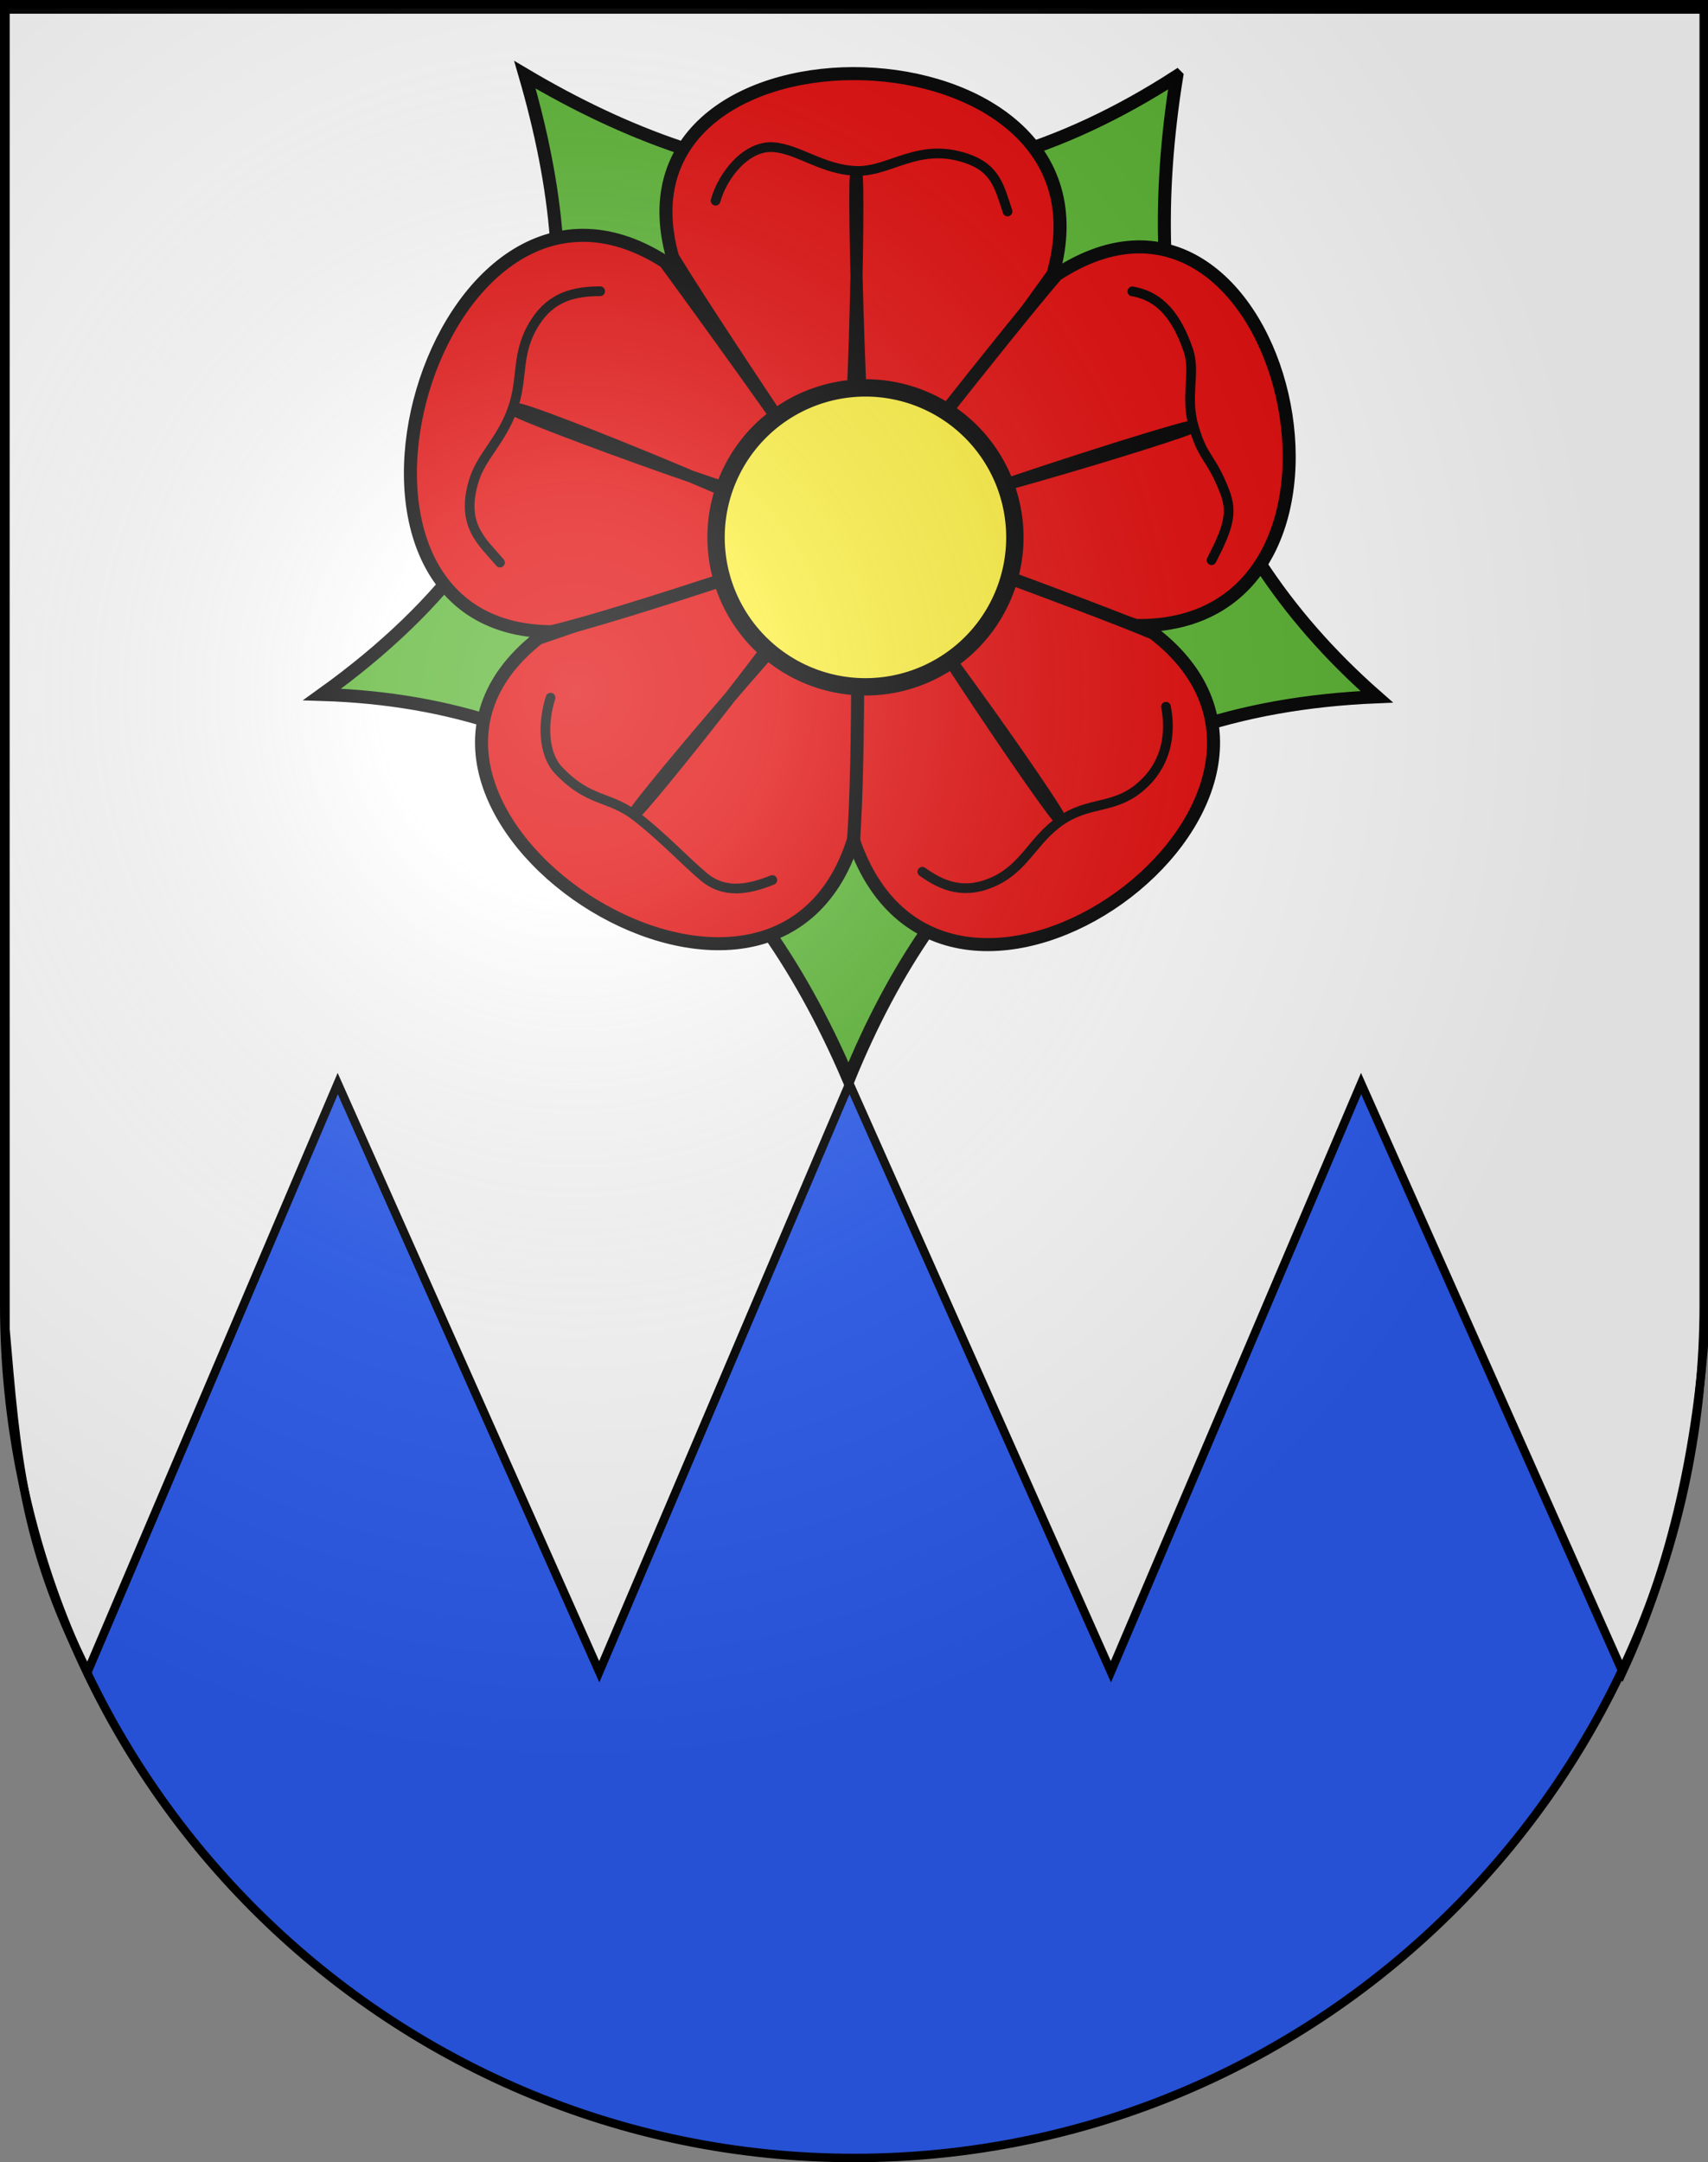 <svg xmlns="http://www.w3.org/2000/svg" xmlns:xlink="http://www.w3.org/1999/xlink" height="763" width="603" version="1.0"><rect width="100%" height="100%" fill="#808080" stroke="none"/><defs><radialGradient xlink:href="#a" id="b" gradientUnits="userSpaceOnUse" gradientTransform="matrix(1.215 0 0 1.267 -839.192 -490.49)" cx="858.042" cy="579.933" fx="858.042" fy="579.933" r="300"/><linearGradient id="a"><stop style="stop-color:#fff;stop-opacity:.314" offset="0"/><stop offset=".19" style="stop-color:#fff;stop-opacity:.251"/><stop style="stop-color:#6b6b6b;stop-opacity:.125" offset=".6"/><stop style="stop-color:#000;stop-opacity:.125" offset="1"/></linearGradient></defs><path d="M1.5 1.5v458.868c0 166.31 134.315 301.132 300 301.132s300-134.822 300-301.132V1.5H1.5z" style="fill:#2b5df2;fill-opacity:1"/><path style="fill:#fff;fill-opacity:1;fill-rule:evenodd;stroke:#000;stroke-width:3.004;stroke-linecap:butt;stroke-linejoin:miter;stroke-miterlimit:4;stroke-dasharray:none;stroke-opacity:1" d="M1.935 3.34v465.803c3.781 43.812 5.954 75.424 28.98 120.774l88.321-207.547 92.322 207.547 88.323-207.547 92.322 207.547 88.322-207.547 92.322 207.547c18.09-39.139 26.391-80.85 29.084-120.774V3.34H1.935z"/><path style="fill:none;fill-opacity:1;stroke:#333;stroke-width:1;stroke-linecap:round;stroke-linejoin:round;stroke-miterlimit:4;stroke-dasharray:none;stroke-opacity:1" d="M530 390a50 50 0 1 1-100 0 50 50 0 1 1 100 0z" transform="rotate(.738 -1398.448 7561.553) scale(.428)"/><path style="fill:none;fill-opacity:1;stroke:#333;stroke-width:1;stroke-linecap:round;stroke-linejoin:round;stroke-miterlimit:4;stroke-dasharray:none;stroke-opacity:1" d="M775 390a295 295 0 1 1-590 0 295 295 0 1 1 590 0z" transform="rotate(.738 -1398.448 7561.553) scale(.428)"/><path style="fill:#5ab532;fill-opacity:1;stroke:#000;stroke-width:3;stroke-linecap:round;stroke-linejoin:miter;marker-start:none;stroke-miterlimit:4;stroke-dasharray:none;stroke-opacity:1" d="M358.541 7.575c-8.191 55.504 3.56 104.36 47.968 142.332-65.364 3.542-100.507 38.678-120.548 89.601-23.846-53.721-62.503-85.863-122.47-86.955 58.286-42.966 60.456-92.167 44.857-143.343 47.335 27.208 96.68 33.973 150.193-1.635z" transform="rotate(.752 -682.371 -10179.136) scale(1.532)"/><path style="fill:#e20909;fill-opacity:1;stroke:#000;stroke-width:3;stroke-linecap:round;stroke-linejoin:miter;stroke-miterlimit:4;stroke-dasharray:none;stroke-opacity:1" d="M330.626 53.547c-8.861 12.676-43.472 61.951-44.638 60.44-3.076-3.985-33.946-48.647-43.059-63.205-17.17-58.216 103.913-56.903 87.697 2.765z" transform="rotate(.752 -682.371 -10179.136) scale(1.532)"/><path d="M350.89 134.218c-14.868-4.533-67.335-18.478-66.259-20.054 2.84-4.157 35.777-47.317 46.806-60.483 52.36-35.286 80.784 80.52 19.453 80.537z" style="fill:#e20909;fill-opacity:1;stroke:#000;stroke-width:3;stroke-linecap:round;stroke-linejoin:miter;stroke-miterlimit:4;stroke-dasharray:none;stroke-opacity:1" transform="rotate(.752 -682.371 -10179.136) scale(1.532)"/><path style="fill:#e20909;fill-opacity:1;stroke:#000;stroke-width:3;stroke-linecap:round;stroke-linejoin:miter;stroke-miterlimit:4;stroke-dasharray:none;stroke-opacity:1" d="M286.46 184.786c-.28-15.464-1.446-73.651.386-73.114 4.831 1.416 52.106 17.823 68.036 24.245 49.92 37.444-46.42 109.452-68.421 48.869z" transform="rotate(.752 -682.371 -10179.136) scale(1.532)"/><path d="M213.137 138.944c14.62-5.046 73.122-27.356 73.178-25.448.146 5.032 1.238 53.779.054 70.913-18.214 60.624-121.629-6.259-73.232-45.465z" style="fill:#e20909;fill-opacity:1;stroke:#000;stroke-width:3;stroke-linecap:round;stroke-linejoin:miter;stroke-miterlimit:4;stroke-dasharray:none;stroke-opacity:1" transform="rotate(.752 -682.371 -10179.136) scale(1.532)"/><path style="fill:#e20909;fill-opacity:1;stroke:#000;stroke-width:3;stroke-linecap:round;stroke-linejoin:miter;stroke-miterlimit:4;stroke-dasharray:none;stroke-opacity:1" d="M241.204 51.889c9.316 12.345 46.243 61.88 44.445 62.522-4.74 1.694-52.806 18.831-69.468 23-60.994.49-28.53-118.853 25.023-85.522z" transform="rotate(.752 -682.371 -10179.136) scale(1.532)"/><path style="fill:#e20909;fill-opacity:1;stroke:#000;stroke-width:2.793;stroke-linecap:round;stroke-linejoin:round;stroke-miterlimit:4;stroke-dasharray:none;stroke-opacity:1" d="M206.788 86.296c0 1.117 72.256 26.676 75.608 24.162 3.072-2.514 3.442-79.19 2.604-79.19-.838 0 1.964 74.885 4.478 77.678 2.514 3.073 74.014-19.857 73.735-20.695-.28-.838-70.893 22.634-72.29 25.986-1.117 3.352 42.122 65.355 42.96 64.796.838-.558-42.105-60.277-46.295-59.998-3.492 0-52.309 59.16-51.75 59.998.838.56 46.944-58.938 45.547-62.29-1.117-3.352-73.48-31.844-74.039-30.447h-.558z" transform="rotate(.752 -682.371 -10179.136) scale(1.532)"/><path style="fill:#fcef3c;fill-opacity:1;stroke:#000;stroke-width:15.911;stroke-linecap:butt;stroke-miterlimit:4;stroke-dasharray:none;stroke-opacity:1" d="M617 390a137 137 0 1 1-274 0 137 137 0 1 1 274 0z" transform="rotate(.772 -2684.364 9131.103) scale(.385)"/><path d="M252.658 37.644c1.608-6.033 7.007-12.872 13.178-12.498 5.796.352 11.511 5.1 19.255 5.213 7.743.113 14.139-6.87 25.341-3.203 6.65 2.177 7.606 6.475 9.537 12.08" style="fill:none;fill-opacity:.75;fill-rule:evenodd;stroke:#000;stroke-width:2.235;stroke-linecap:round;stroke-linejoin:miter;stroke-miterlimit:4;stroke-dasharray:none;stroke-opacity:1" transform="rotate(.752 -682.371 -10179.136) scale(1.532)"/><path style="fill:none;fill-opacity:.75;fill-rule:evenodd;stroke:#000;stroke-width:2.235;stroke-linecap:round;stroke-linejoin:miter;stroke-miterlimit:4;stroke-dasharray:none;stroke-opacity:1" d="M348.964 57.271c6.535.99 10.326 5.828 13.01 13.19 1.987 5.455-.679 10.575 1.606 17.974 2.285 7.4 3.976 6.531 7.259 14.64 2.025 5.004.796 8.629-2.81 15.865" transform="rotate(.752 -682.371 -10179.136) scale(1.532)"/><path style="fill:none;fill-opacity:.75;fill-rule:evenodd;stroke:#000;stroke-width:2.235;stroke-linecap:round;stroke-linejoin:miter;stroke-miterlimit:4;stroke-dasharray:none;stroke-opacity:1" d="M357.965 152.829c1.044 4.813 1.147 13.038-6.195 19.004-5.806 4.72-11.332 3.077-17.663 7.537-6.331 4.459-8.142 10.809-15.091 14.164-6.701 3.236-11.83 1.435-16.686-1.965M267.795 193.927c-5.66 2.366-11.105 3.345-15.878-.585-4.482-3.691-9.624-9.098-15.822-13.742-6.197-4.643-10.644-2.92-17.835-10.226-3.786-3.847-3.858-11.105-2.125-16.774M204.079 121.646c-4-4.653-9.338-8.393-6.237-18.895 1.644-5.569 6.163-9.193 8.663-16.523 2.501-7.329.446-12.77 4.927-20.011 3.717-6.006 8.98-7.267 14.906-7.37" transform="rotate(.752 -682.371 -10179.136) scale(1.532)"/><g style="display:inline"><path style="fill:url(#b);fill-opacity:1" d="M1.5 1.5v458.868c0 166.31 134.315 301.132 300 301.132s300-134.821 300-301.132V1.5H1.5z"/></g><g style="display:inline"><path style="fill:none;fill-opacity:1;stroke:#000;stroke-width:3;stroke-miterlimit:4;stroke-dasharray:none;stroke-opacity:1" d="M1.5 1.5v458.868c0 166.31 134.315 301.132 300 301.132s300-134.821 300-301.132V1.5H1.5z"/></g></svg>